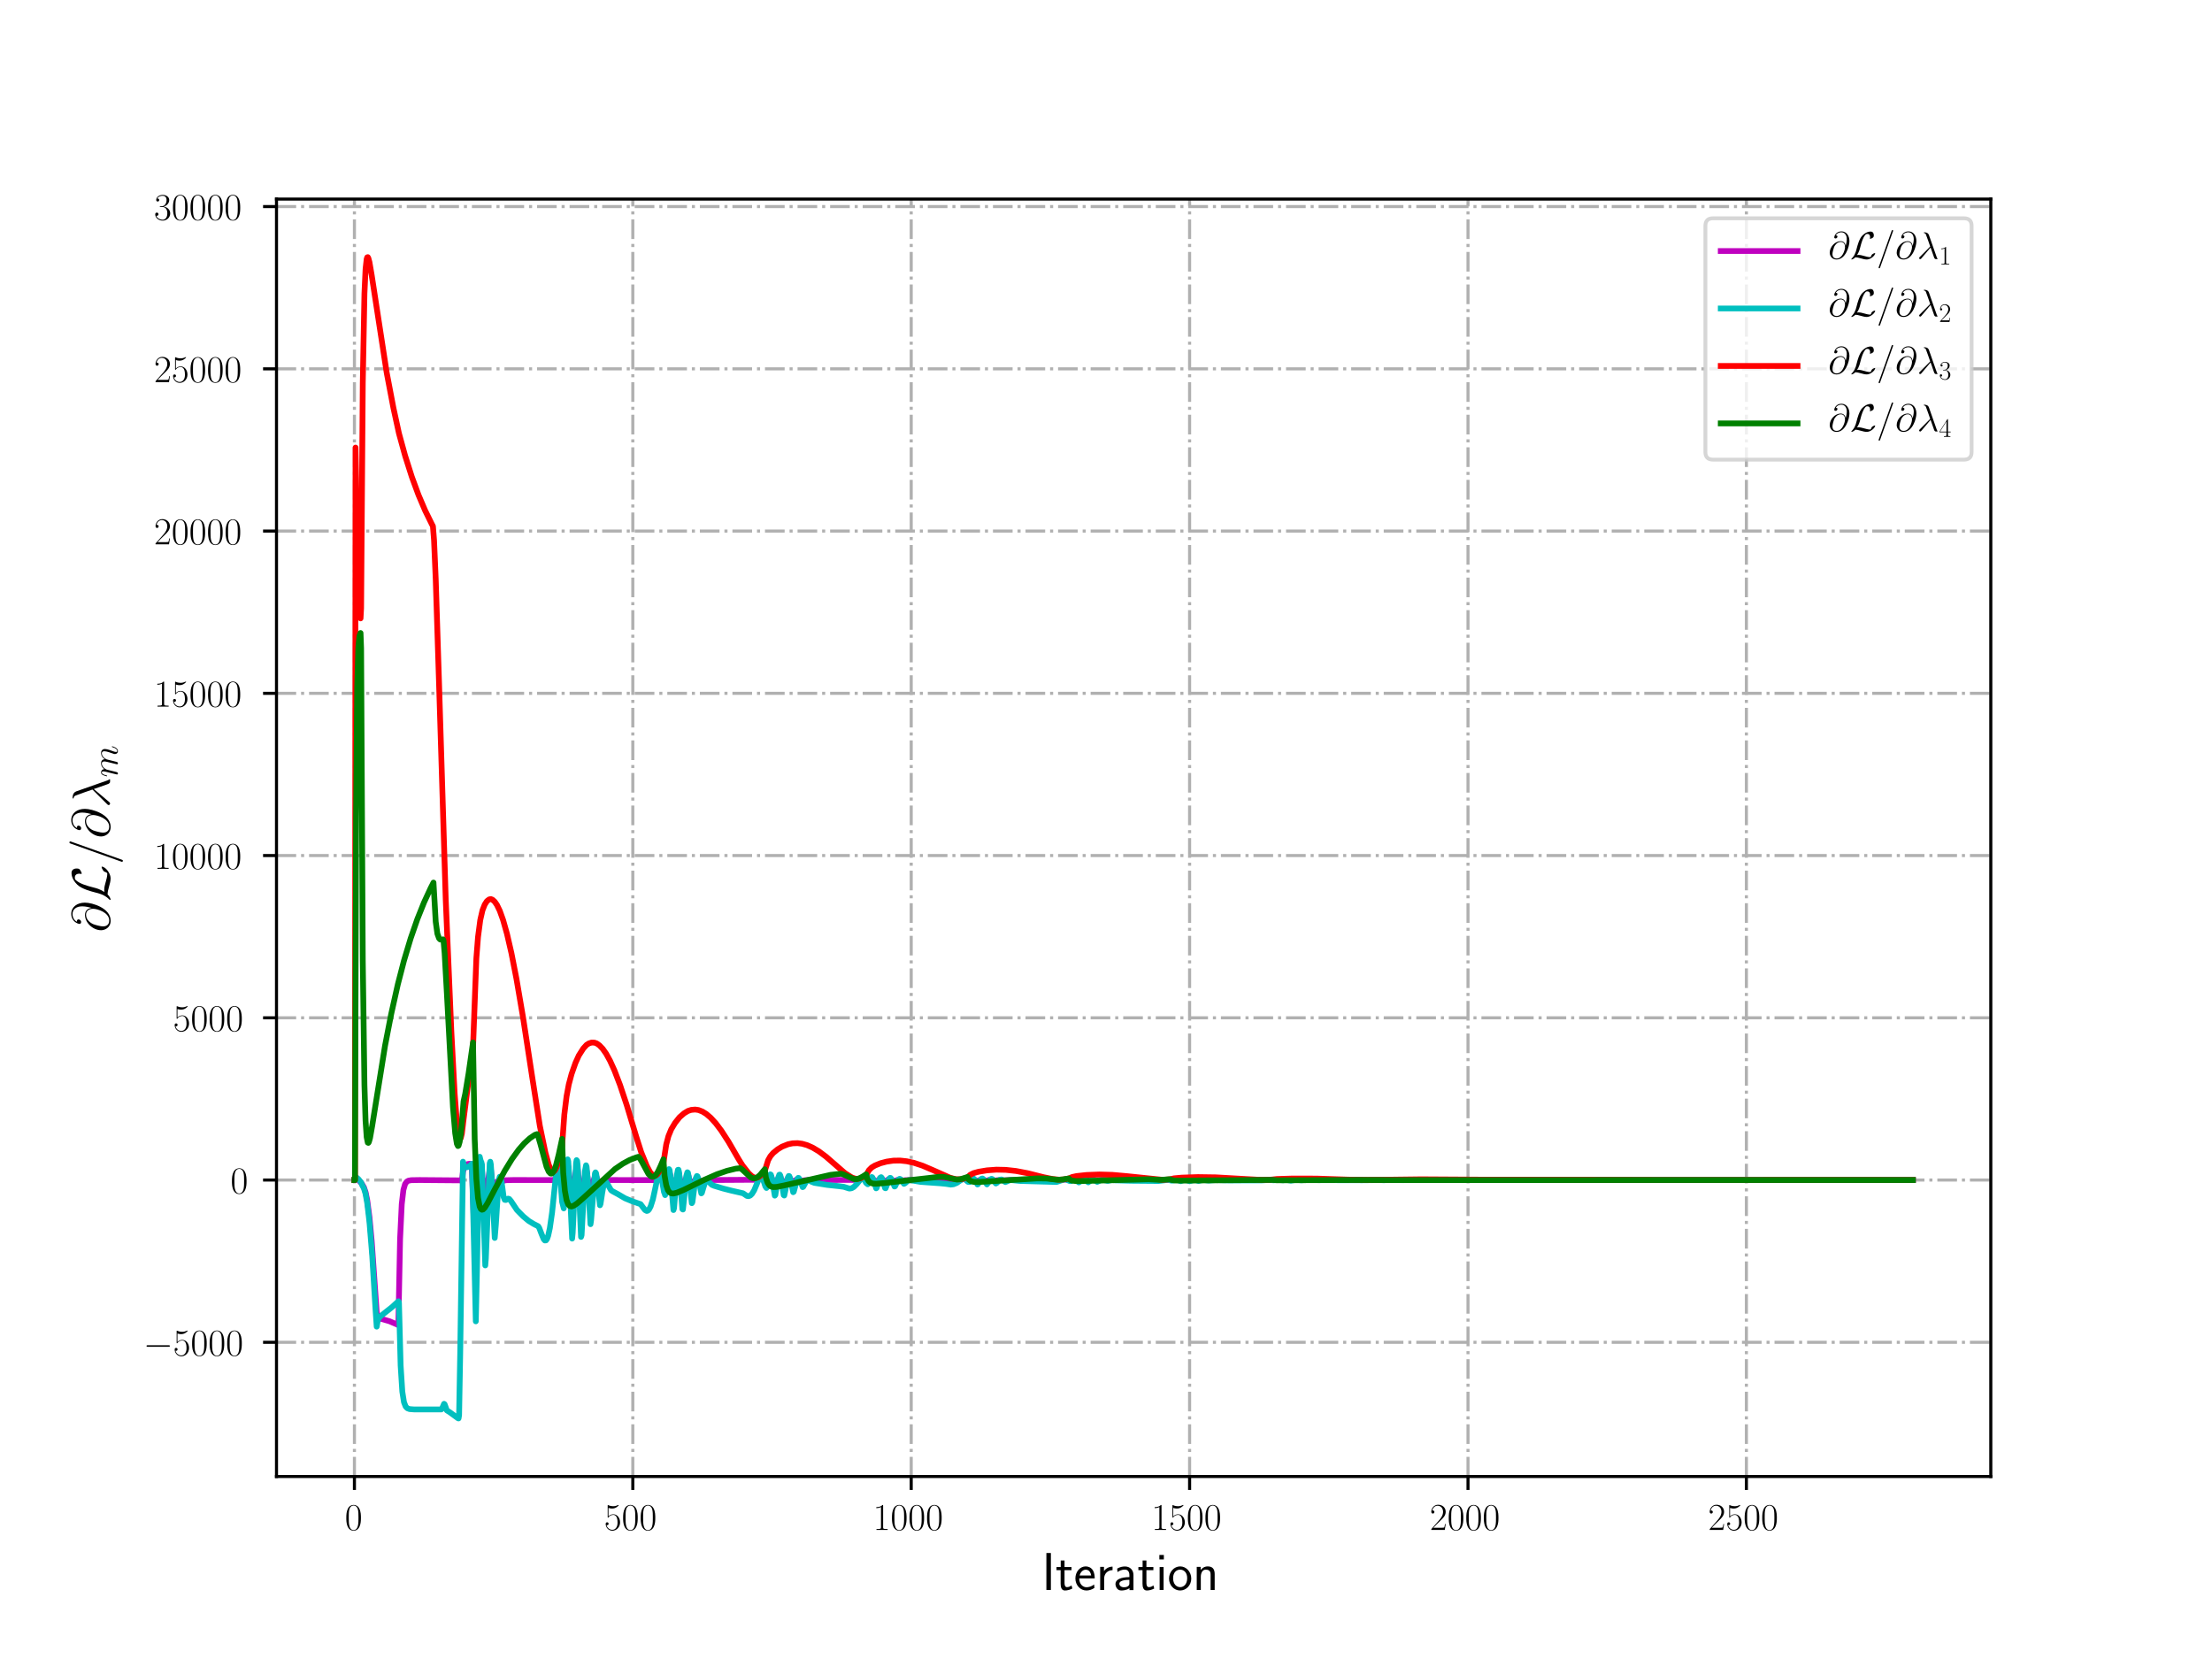 <?xml version="1.0" encoding="utf-8" standalone="no"?>
<!DOCTYPE svg PUBLIC "-//W3C//DTD SVG 1.1//EN"
  "http://www.w3.org/Graphics/SVG/1.1/DTD/svg11.dtd">
<!-- Created with matplotlib (http://matplotlib.org/) -->
<svg height="432pt" version="1.1" viewBox="0 0 576 432" width="576pt" xmlns="http://www.w3.org/2000/svg" xmlns:xlink="http://www.w3.org/1999/xlink">
 <defs>
  <style type="text/css">
*{stroke-linecap:butt;stroke-linejoin:round;}
  </style>
 </defs>
 <g id="figure_1">
  <g id="patch_1">
   <path d="M 0 432 
L 576 432 
L 576 0 
L 0 0 
z
" style="fill:#ffffff;"/>
  </g>
  <g id="axes_1">
   <g id="patch_2">
    <path d="M 72 384.48 
L 518.4 384.48 
L 518.4 51.84 
L 72 51.84 
z
" style="fill:#ffffff;"/>
   </g>
   <g id="matplotlib.axis_1">
    <g id="xtick_1">
     <g id="line2d_1">
      <path clip-path="url(#p8491395916)" d="M 92.291 384.48 
L 92.291 51.84 
" style="fill:none;stroke:#b0b0b0;stroke-dasharray:5.12,1.28,0.8,1.28;stroke-dashoffset:0;stroke-width:0.8;"/>
     </g>
     <g id="line2d_2">
      <defs>
       <path d="M 0 0 
L 0 3.5 
" id="m2b90fd7127" style="stroke:#000000;stroke-width:0.8;"/>
      </defs>
      <g>
       <use style="stroke:#000000;stroke-width:0.8;" x="92.291" xlink:href="#m2b90fd7127" y="384.48"/>
      </g>
     </g>
     <g id="text_1">
      <!-- $0$ -->
      <defs>
       <path d="M 42 31.641 
C 42 37.75 41.906 48.125 37.703 56.109 
C 34 63.109 28.094 65.594 22.906 65.594 
C 18.094 65.594 12 63.406 8.203 56.203 
C 4.203 48.719 3.797 39.438 3.797 31.641 
C 3.797 25.953 3.906 17.281 7 9.672 
C 11.297 -0.609 19 -2 22.906 -2 
C 27.5 -2 34.5 -0.109 38.594 9.375 
C 41.594 16.281 42 24.359 42 31.641 
z
M 22.906 -0.406 
C 16.5 -0.406 12.703 5.078 11.297 12.688 
C 10.203 18.562 10.203 27.156 10.203 32.75 
C 10.203 40.438 10.203 46.828 11.5 52.922 
C 13.406 61.391 19 64 22.906 64 
C 27 64 32.297 61.297 34.203 53.125 
C 35.5 47.438 35.594 40.734 35.594 32.75 
C 35.594 26.25 35.594 18.266 34.406 12.375 
C 32.297 1.484 26.406 -0.406 22.906 -0.406 
z
" id="CMR17-48"/>
      </defs>
      <g transform="translate(89.8 398.398)scale(0.1 -0.1)">
       <use transform="scale(0.996)" xlink:href="#CMR17-48"/>
      </g>
     </g>
    </g>
    <g id="xtick_2">
     <g id="line2d_3">
      <path clip-path="url(#p8491395916)" d="M 164.784 384.48 
L 164.784 51.84 
" style="fill:none;stroke:#b0b0b0;stroke-dasharray:5.12,1.28,0.8,1.28;stroke-dashoffset:0;stroke-width:0.8;"/>
     </g>
     <g id="line2d_4">
      <g>
       <use style="stroke:#000000;stroke-width:0.8;" x="164.784" xlink:href="#m2b90fd7127" y="384.48"/>
      </g>
     </g>
     <g id="text_2">
      <!-- $500$ -->
      <defs>
       <path d="M 11.406 57.688 
C 12.406 57.281 16.5 56 20.703 56 
C 30 56 35.094 61.109 38 64.062 
C 38 64.953 38 65.5 37.406 65.5 
C 37.297 65.5 37.094 65.5 36.297 65.047 
C 32.797 63.406 28.703 62.078 23.703 62.078 
C 20.703 62.078 16.203 62.484 11.297 64.672 
C 10.203 65.172 10 65.172 9.906 65.172 
C 9.406 65.172 9.297 65.062 9.297 63.078 
L 9.297 34.422 
C 9.297 32.641 9.297 32.141 10.297 32.141 
C 10.797 32.141 11 32.344 11.5 33.031 
C 14.703 37.516 19.094 39.406 24.094 39.406 
C 27.594 39.406 35.094 37.219 35.094 20.141 
C 35.094 16.953 35.094 11.172 32.094 6.578 
C 29.594 2.484 25.703 0.391 21.406 0.391 
C 14.797 0.391 8.094 5 6.297 12.719 
C 6.703 12.609 7.5 12.422 7.906 12.422 
C 9.203 12.422 11.703 13.125 11.703 16.219 
C 11.703 18.906 9.797 20 7.906 20 
C 5.594 20 4.094 18.594 4.094 15.797 
C 4.094 7.094 11 -2 21.594 -2 
C 31.906 -2 41.703 6.875 41.703 19.75 
C 41.703 31.719 33.906 41 24.203 41 
C 19.094 41 14.797 39.109 11.406 35.531 
z
" id="CMR17-53"/>
      </defs>
      <g transform="translate(157.312 398.398)scale(0.1 -0.1)">
       <use transform="scale(0.996)" xlink:href="#CMR17-53"/>
       <use transform="translate(45.69 0)scale(0.996)" xlink:href="#CMR17-48"/>
       <use transform="translate(91.381 0)scale(0.996)" xlink:href="#CMR17-48"/>
      </g>
     </g>
    </g>
    <g id="xtick_3">
     <g id="line2d_5">
      <path clip-path="url(#p8491395916)" d="M 237.278 384.48 
L 237.278 51.84 
" style="fill:none;stroke:#b0b0b0;stroke-dasharray:5.12,1.28,0.8,1.28;stroke-dashoffset:0;stroke-width:0.8;"/>
     </g>
     <g id="line2d_6">
      <g>
       <use style="stroke:#000000;stroke-width:0.8;" x="237.278" xlink:href="#m2b90fd7127" y="384.48"/>
      </g>
     </g>
     <g id="text_3">
      <!-- $1000$ -->
      <defs>
       <path d="M 26.594 63.406 
C 26.594 65.5 26.5 65.5 25.094 65.5 
C 21.203 61.188 15.297 59.797 9.703 59.797 
C 9.406 59.797 8.906 59.797 8.797 59.5 
C 8.703 59.297 8.703 59.094 8.703 57 
C 11.797 57 17 57.594 21 59.984 
L 21 7.203 
C 21 3.688 20.797 2.5 12.203 2.5 
L 9.203 2.5 
L 9.203 0 
C 14 0 19 0 23.797 0 
C 28.594 0 33.594 0 38.406 0 
L 38.406 2.5 
L 35.406 2.5 
C 26.797 2.5 26.594 3.594 26.594 7.156 
z
" id="CMR17-49"/>
      </defs>
      <g transform="translate(227.315 398.398)scale(0.1 -0.1)">
       <use transform="scale(0.996)" xlink:href="#CMR17-49"/>
       <use transform="translate(45.69 0)scale(0.996)" xlink:href="#CMR17-48"/>
       <use transform="translate(91.381 0)scale(0.996)" xlink:href="#CMR17-48"/>
       <use transform="translate(137.071 0)scale(0.996)" xlink:href="#CMR17-48"/>
      </g>
     </g>
    </g>
    <g id="xtick_4">
     <g id="line2d_7">
      <path clip-path="url(#p8491395916)" d="M 309.771 384.48 
L 309.771 51.84 
" style="fill:none;stroke:#b0b0b0;stroke-dasharray:5.12,1.28,0.8,1.28;stroke-dashoffset:0;stroke-width:0.8;"/>
     </g>
     <g id="line2d_8">
      <g>
       <use style="stroke:#000000;stroke-width:0.8;" x="309.771" xlink:href="#m2b90fd7127" y="384.48"/>
      </g>
     </g>
     <g id="text_4">
      <!-- $1500$ -->
      <g transform="translate(299.809 398.398)scale(0.1 -0.1)">
       <use transform="scale(0.996)" xlink:href="#CMR17-49"/>
       <use transform="translate(45.69 0)scale(0.996)" xlink:href="#CMR17-53"/>
       <use transform="translate(91.381 0)scale(0.996)" xlink:href="#CMR17-48"/>
       <use transform="translate(137.071 0)scale(0.996)" xlink:href="#CMR17-48"/>
      </g>
     </g>
    </g>
    <g id="xtick_5">
     <g id="line2d_9">
      <path clip-path="url(#p8491395916)" d="M 382.265 384.48 
L 382.265 51.84 
" style="fill:none;stroke:#b0b0b0;stroke-dasharray:5.12,1.28,0.8,1.28;stroke-dashoffset:0;stroke-width:0.8;"/>
     </g>
     <g id="line2d_10">
      <g>
       <use style="stroke:#000000;stroke-width:0.8;" x="382.265" xlink:href="#m2b90fd7127" y="384.48"/>
      </g>
     </g>
     <g id="text_5">
      <!-- $2000$ -->
      <defs>
       <path d="M 41.703 15.453 
L 39.906 15.453 
C 38.906 8.375 38.094 7.172 37.703 6.562 
C 37.203 5.766 30 5.766 28.594 5.766 
L 9.406 5.766 
C 13 9.672 20 16.75 28.5 24.953 
C 34.594 30.734 41.703 37.531 41.703 47.422 
C 41.703 59.219 32.297 66 21.797 66 
C 10.797 66 4.094 56.312 4.094 47.344 
C 4.094 43.438 7 42.938 8.203 42.938 
C 9.203 42.938 12.203 43.547 12.203 47.031 
C 12.203 50.109 9.594 51 8.203 51 
C 7.594 51 7 50.906 6.594 50.703 
C 8.5 59.219 14.297 63.406 20.406 63.406 
C 29.094 63.406 34.797 56.516 34.797 47.422 
C 34.797 38.734 29.703 31.25 24 24.75 
L 4.094 2.281 
L 4.094 0 
L 39.297 0 
z
" id="CMR17-50"/>
      </defs>
      <g transform="translate(372.302 398.398)scale(0.1 -0.1)">
       <use transform="scale(0.996)" xlink:href="#CMR17-50"/>
       <use transform="translate(45.69 0)scale(0.996)" xlink:href="#CMR17-48"/>
       <use transform="translate(91.381 0)scale(0.996)" xlink:href="#CMR17-48"/>
       <use transform="translate(137.071 0)scale(0.996)" xlink:href="#CMR17-48"/>
      </g>
     </g>
    </g>
    <g id="xtick_6">
     <g id="line2d_11">
      <path clip-path="url(#p8491395916)" d="M 454.758 384.48 
L 454.758 51.84 
" style="fill:none;stroke:#b0b0b0;stroke-dasharray:5.12,1.28,0.8,1.28;stroke-dashoffset:0;stroke-width:0.8;"/>
     </g>
     <g id="line2d_12">
      <g>
       <use style="stroke:#000000;stroke-width:0.8;" x="454.758" xlink:href="#m2b90fd7127" y="384.48"/>
      </g>
     </g>
     <g id="text_6">
      <!-- $2500$ -->
      <g transform="translate(444.795 398.398)scale(0.1 -0.1)">
       <use transform="scale(0.996)" xlink:href="#CMR17-50"/>
       <use transform="translate(45.69 0)scale(0.996)" xlink:href="#CMR17-53"/>
       <use transform="translate(91.381 0)scale(0.996)" xlink:href="#CMR17-48"/>
       <use transform="translate(137.071 0)scale(0.996)" xlink:href="#CMR17-48"/>
      </g>
     </g>
    </g>
    <g id="text_7">
     <!-- Iteration -->
     <defs>
      <path d="M 17.094 69 
L 8.703 69 
L 8.703 0 
L 17.094 0 
z
" id="CMSS17-73"/>
      <path d="M 16.703 37 
L 29.703 37 
L 29.703 42.766 
L 16.703 42.766 
L 16.703 55 
L 9.594 55 
L 9.594 42.766 
L 1.703 42.766 
L 1.703 37 
L 9.406 37 
L 9.406 11.703 
C 9.406 6 10.703 -1 17.297 -1 
C 22.297 -1 26.906 0.391 31.297 2.688 
L 29.703 8.562 
C 27.297 6.469 24.406 5.266 21.297 5.266 
C 16.906 5.266 16.703 10.875 16.703 13.375 
z
" id="CMSS17-116"/>
      <path d="M 39.094 21.516 
C 39.094 24.844 38.906 31.297 35.703 36.641 
C 32.203 42.391 26.5 44 22.203 44 
C 11.797 44 3 34.188 3 21.484 
C 3 9.094 12.094 -1 23.594 -1 
C 28.094 -1 33.594 0.297 38.594 3.875 
C 38.594 4.281 38.406 6.469 38.297 6.562 
C 38.297 6.766 38 9.844 38 10.25 
C 33.203 6.359 27.703 5.078 23.703 5.078 
C 17.297 5.078 10.406 10.422 10.094 21.516 
z
M 10.906 27 
C 12.203 32.562 16.594 37.828 22.203 37.828 
C 23.703 37.828 30.703 37.828 32.5 27 
z
" id="CMSS17-101"/>
      <path d="M 14.906 21.297 
C 14.906 30.703 21.797 37 30.594 37 
L 30.594 43.578 
C 24.203 43.578 18.203 40.391 14.594 35.203 
L 14.594 43.094 
L 7.5 43.094 
L 7.5 0 
L 14.906 0 
z
" id="CMSS17-114"/>
      <path d="M 37.594 27.984 
C 37.594 37.375 30.906 43.875 21.906 43.875 
C 17.5 43.875 12.703 43.078 7.203 39.891 
L 7.797 33.359 
C 10.297 35.125 14.594 38 21.797 38 
C 26.906 38 30 34.062 30 27.844 
L 30 24 
C 14 24 4 19.344 4 11.344 
C 4 7.203 6.5 -1 14.797 -1 
C 16.297 -1 24.406 -1 30.203 3.391 
L 30.203 -0.297 
L 37.594 -0.297 
z
M 30 12.75 
C 30 10.953 30 8.562 27 6.781 
C 24.406 5.078 21.094 5.078 19.703 5.078 
C 14.703 5.078 11.297 7.984 11.297 11.625 
C 11.297 18.922 26.906 18.922 30 18.922 
z
" id="CMSS17-97"/>
      <path d="M 15.297 65.359 
L 6.906 65.359 
L 6.906 57 
L 15.297 57 
z
M 14.797 42.797 
L 7.406 42.797 
L 7.406 0 
L 14.797 0 
z
" id="CMSS17-105"/>
      <path d="M 44.203 21.188 
C 44.203 34 34.703 44 23.5 44 
C 12 44 2.703 33.703 2.703 21.188 
C 2.703 8.5 12.297 -1 23.406 -1 
C 34.797 -1 44.203 8.797 44.203 21.188 
z
M 23.5 5.266 
C 16.406 5.266 10.297 11.078 10.297 22 
C 10.297 33.609 17.406 37.922 23.406 37.922 
C 29.906 37.922 36.594 33.219 36.594 22 
C 36.594 10.672 30.094 5.266 23.5 5.266 
z
" id="CMSS17-111"/>
      <path d="M 40.906 29.328 
C 40.906 35.672 39.406 44 28.094 44 
C 21.703 44 17.5 40.719 14.703 37.328 
L 14.703 43.094 
L 7.406 43.094 
L 7.406 0 
L 15 0 
L 15 24.359 
C 15 30.688 17.406 37.938 24.203 37.938 
C 33 37.938 33.297 32 33.297 28.578 
L 33.297 0 
L 40.906 0 
z
" id="CMSS17-110"/>
     </defs>
     <g transform="translate(271.264 414.022)scale(0.14 -0.14)">
      <use transform="scale(0.996)" xlink:href="#CMSS17-73"/>
      <use transform="translate(25.784 0)scale(0.996)" xlink:href="#CMSS17-116"/>
      <use transform="translate(59.615 0)scale(0.996)" xlink:href="#CMSS17-101"/>
      <use transform="translate(101.254 0)scale(0.996)" xlink:href="#CMSS17-114"/>
      <use transform="translate(133.164 0)scale(0.996)" xlink:href="#CMSS17-97"/>
      <use transform="translate(178.086 0)scale(0.996)" xlink:href="#CMSS17-116"/>
      <use transform="translate(211.918 0)scale(0.996)" xlink:href="#CMSS17-105"/>
      <use transform="translate(234.098 0)scale(0.996)" xlink:href="#CMSS17-111"/>
      <use transform="translate(280.942 0)scale(0.996)" xlink:href="#CMSS17-110"/>
     </g>
    </g>
   </g>
   <g id="matplotlib.axis_2">
    <g id="ytick_1">
     <g id="line2d_13">
      <path clip-path="url(#p8491395916)" d="M 72 349.526 
L 518.4 349.526 
" style="fill:none;stroke:#b0b0b0;stroke-dasharray:5.12,1.28,0.8,1.28;stroke-dashoffset:0;stroke-width:0.8;"/>
     </g>
     <g id="line2d_14">
      <defs>
       <path d="M 0 0 
L -3.5 0 
" id="m4601d4596f" style="stroke:#000000;stroke-width:0.8;"/>
      </defs>
      <g>
       <use style="stroke:#000000;stroke-width:0.8;" x="72" xlink:href="#m4601d4596f" y="349.526"/>
      </g>
     </g>
     <g id="text_8">
      <!-- $-5000$ -->
      <defs>
       <path d="M 65.906 23 
C 67.594 23 69.406 23 69.406 25 
C 69.406 27 67.594 27 65.906 27 
L 11.797 27 
C 10.094 27 8.297 27 8.297 25 
C 8.297 23 10.094 23 11.797 23 
z
" id="CMSY10-0"/>
      </defs>
      <g transform="translate(37.326 352.985)scale(0.1 -0.1)">
       <use transform="scale(0.996)" xlink:href="#CMSY10-0"/>
       <use transform="translate(77.487 0)scale(0.996)" xlink:href="#CMR17-53"/>
       <use transform="translate(123.178 0)scale(0.996)" xlink:href="#CMR17-48"/>
       <use transform="translate(168.868 0)scale(0.996)" xlink:href="#CMR17-48"/>
       <use transform="translate(214.559 0)scale(0.996)" xlink:href="#CMR17-48"/>
      </g>
     </g>
    </g>
    <g id="ytick_2">
     <g id="line2d_15">
      <path clip-path="url(#p8491395916)" d="M 72 307.278 
L 518.4 307.278 
" style="fill:none;stroke:#b0b0b0;stroke-dasharray:5.12,1.28,0.8,1.28;stroke-dashoffset:0;stroke-width:0.8;"/>
     </g>
     <g id="line2d_16">
      <g>
       <use style="stroke:#000000;stroke-width:0.8;" x="72" xlink:href="#m4601d4596f" y="307.278"/>
      </g>
     </g>
     <g id="text_9">
      <!-- $0$ -->
      <g transform="translate(60.019 310.738)scale(0.1 -0.1)">
       <use transform="scale(0.996)" xlink:href="#CMR17-48"/>
      </g>
     </g>
    </g>
    <g id="ytick_3">
     <g id="line2d_17">
      <path clip-path="url(#p8491395916)" d="M 72 265.031 
L 518.4 265.031 
" style="fill:none;stroke:#b0b0b0;stroke-dasharray:5.12,1.28,0.8,1.28;stroke-dashoffset:0;stroke-width:0.8;"/>
     </g>
     <g id="line2d_18">
      <g>
       <use style="stroke:#000000;stroke-width:0.8;" x="72" xlink:href="#m4601d4596f" y="265.031"/>
      </g>
     </g>
     <g id="text_10">
      <!-- $5000$ -->
      <g transform="translate(45.075 268.49)scale(0.1 -0.1)">
       <use transform="scale(0.996)" xlink:href="#CMR17-53"/>
       <use transform="translate(45.69 0)scale(0.996)" xlink:href="#CMR17-48"/>
       <use transform="translate(91.381 0)scale(0.996)" xlink:href="#CMR17-48"/>
       <use transform="translate(137.071 0)scale(0.996)" xlink:href="#CMR17-48"/>
      </g>
     </g>
    </g>
    <g id="ytick_4">
     <g id="line2d_19">
      <path clip-path="url(#p8491395916)" d="M 72 222.783 
L 518.4 222.783 
" style="fill:none;stroke:#b0b0b0;stroke-dasharray:5.12,1.28,0.8,1.28;stroke-dashoffset:0;stroke-width:0.8;"/>
     </g>
     <g id="line2d_20">
      <g>
       <use style="stroke:#000000;stroke-width:0.8;" x="72" xlink:href="#m4601d4596f" y="222.783"/>
      </g>
     </g>
     <g id="text_11">
      <!-- $10000$ -->
      <g transform="translate(40.093 226.243)scale(0.1 -0.1)">
       <use transform="scale(0.996)" xlink:href="#CMR17-49"/>
       <use transform="translate(45.69 0)scale(0.996)" xlink:href="#CMR17-48"/>
       <use transform="translate(91.381 0)scale(0.996)" xlink:href="#CMR17-48"/>
       <use transform="translate(137.071 0)scale(0.996)" xlink:href="#CMR17-48"/>
       <use transform="translate(182.762 0)scale(0.996)" xlink:href="#CMR17-48"/>
      </g>
     </g>
    </g>
    <g id="ytick_5">
     <g id="line2d_21">
      <path clip-path="url(#p8491395916)" d="M 72 180.536 
L 518.4 180.536 
" style="fill:none;stroke:#b0b0b0;stroke-dasharray:5.12,1.28,0.8,1.28;stroke-dashoffset:0;stroke-width:0.8;"/>
     </g>
     <g id="line2d_22">
      <g>
       <use style="stroke:#000000;stroke-width:0.8;" x="72" xlink:href="#m4601d4596f" y="180.536"/>
      </g>
     </g>
     <g id="text_12">
      <!-- $15000$ -->
      <g transform="translate(40.093 183.995)scale(0.1 -0.1)">
       <use transform="scale(0.996)" xlink:href="#CMR17-49"/>
       <use transform="translate(45.69 0)scale(0.996)" xlink:href="#CMR17-53"/>
       <use transform="translate(91.381 0)scale(0.996)" xlink:href="#CMR17-48"/>
       <use transform="translate(137.071 0)scale(0.996)" xlink:href="#CMR17-48"/>
       <use transform="translate(182.762 0)scale(0.996)" xlink:href="#CMR17-48"/>
      </g>
     </g>
    </g>
    <g id="ytick_6">
     <g id="line2d_23">
      <path clip-path="url(#p8491395916)" d="M 72 138.288 
L 518.4 138.288 
" style="fill:none;stroke:#b0b0b0;stroke-dasharray:5.12,1.28,0.8,1.28;stroke-dashoffset:0;stroke-width:0.8;"/>
     </g>
     <g id="line2d_24">
      <g>
       <use style="stroke:#000000;stroke-width:0.8;" x="72" xlink:href="#m4601d4596f" y="138.288"/>
      </g>
     </g>
     <g id="text_13">
      <!-- $20000$ -->
      <g transform="translate(40.093 141.748)scale(0.1 -0.1)">
       <use transform="scale(0.996)" xlink:href="#CMR17-50"/>
       <use transform="translate(45.69 0)scale(0.996)" xlink:href="#CMR17-48"/>
       <use transform="translate(91.381 0)scale(0.996)" xlink:href="#CMR17-48"/>
       <use transform="translate(137.071 0)scale(0.996)" xlink:href="#CMR17-48"/>
       <use transform="translate(182.762 0)scale(0.996)" xlink:href="#CMR17-48"/>
      </g>
     </g>
    </g>
    <g id="ytick_7">
     <g id="line2d_25">
      <path clip-path="url(#p8491395916)" d="M 72 96.041 
L 518.4 96.041 
" style="fill:none;stroke:#b0b0b0;stroke-dasharray:5.12,1.28,0.8,1.28;stroke-dashoffset:0;stroke-width:0.8;"/>
     </g>
     <g id="line2d_26">
      <g>
       <use style="stroke:#000000;stroke-width:0.8;" x="72" xlink:href="#m4601d4596f" y="96.041"/>
      </g>
     </g>
     <g id="text_14">
      <!-- $25000$ -->
      <g transform="translate(40.093 99.5)scale(0.1 -0.1)">
       <use transform="scale(0.996)" xlink:href="#CMR17-50"/>
       <use transform="translate(45.69 0)scale(0.996)" xlink:href="#CMR17-53"/>
       <use transform="translate(91.381 0)scale(0.996)" xlink:href="#CMR17-48"/>
       <use transform="translate(137.071 0)scale(0.996)" xlink:href="#CMR17-48"/>
       <use transform="translate(182.762 0)scale(0.996)" xlink:href="#CMR17-48"/>
      </g>
     </g>
    </g>
    <g id="ytick_8">
     <g id="line2d_27">
      <path clip-path="url(#p8491395916)" d="M 72 53.793 
L 518.4 53.793 
" style="fill:none;stroke:#b0b0b0;stroke-dasharray:5.12,1.28,0.8,1.28;stroke-dashoffset:0;stroke-width:0.8;"/>
     </g>
     <g id="line2d_28">
      <g>
       <use style="stroke:#000000;stroke-width:0.8;" x="72" xlink:href="#m4601d4596f" y="53.793"/>
      </g>
     </g>
     <g id="text_15">
      <!-- $30000$ -->
      <defs>
       <path d="M 22.094 33.703 
C 31 33.703 34.906 25.969 34.906 17.031 
C 34.906 5 28.5 0.391 22.703 0.391 
C 17.406 0.391 8.797 3.031 6.094 10.828 
C 6.594 10.625 7.094 10.625 7.594 10.625 
C 10 10.625 11.797 12.219 11.797 14.812 
C 11.797 17.703 9.594 19 7.594 19 
C 5.906 19 3.297 18.203 3.297 14.469 
C 3.297 5.234 12.297 -2 22.906 -2 
C 34 -2 42.5 6.719 42.5 16.953 
C 42.5 26.672 34.5 33.703 25 34.797 
C 32.594 36.375 39.906 43.062 39.906 52.016 
C 39.906 59.688 32 65.297 23 65.297 
C 13.906 65.297 5.906 59.828 5.906 52.016 
C 5.906 48.594 8.5 48 9.797 48 
C 11.906 48 13.703 49.297 13.703 51.891 
C 13.703 54.469 11.906 55.766 9.797 55.766 
C 9.406 55.766 8.906 55.766 8.5 55.578 
C 11.406 61.859 19.297 63 22.797 63 
C 26.297 63 32.906 61.328 32.906 51.875 
C 32.906 49.109 32.5 44.188 29.094 39.844 
C 26.094 36 22.703 36 19.406 35.688 
C 18.906 35.688 16.594 35.453 16.203 35.453 
C 15.5 35.359 15.094 35.266 15.094 34.5 
C 15.094 33.797 15.203 33.703 17.203 33.703 
z
" id="CMR17-51"/>
      </defs>
      <g transform="translate(40.093 57.253)scale(0.1 -0.1)">
       <use transform="scale(0.996)" xlink:href="#CMR17-51"/>
       <use transform="translate(45.69 0)scale(0.996)" xlink:href="#CMR17-48"/>
       <use transform="translate(91.381 0)scale(0.996)" xlink:href="#CMR17-48"/>
       <use transform="translate(137.071 0)scale(0.996)" xlink:href="#CMR17-48"/>
       <use transform="translate(182.762 0)scale(0.996)" xlink:href="#CMR17-48"/>
      </g>
     </g>
    </g>
    <g id="text_16">
     <!-- $\partial \mathcal{L}/ \partial \lambda_{m}$ -->
     <defs>
      <path d="M 45.406 33.516 
C 44.797 39.125 41.297 45.859 32.297 45.859 
C 18.203 45.859 3.797 31.516 3.797 15.562 
C 3.797 9.438 8 -2.094 21.594 -2.094 
C 45.203 -2.094 55.297 32.297 55.297 46 
C 55.297 60.406 47.203 71.5 34.406 71.5 
C 19.906 71.5 15.594 58.797 15.594 56.094 
C 15.594 55.203 16.203 53 19 53 
C 22.5 53 24 56.203 24 57.906 
C 24 61 20.906 61 19.594 61 
C 23.703 68.406 31.297 69.094 34 69.094 
C 42.797 69.094 48.406 62.109 48.406 50.969 
C 48.406 44.578 46.5 37.188 45.5 33.516 
z
M 21.906 0.594 
C 12.5 0.594 10.906 8.031 10.906 12.25 
C 10.906 16.656 13.703 27 15.203 30.703 
C 16.5 33.719 22.203 43.859 32.594 43.859 
C 41.703 43.859 43.797 35.922 43.797 30.516 
C 43.797 23.078 37.297 0.594 21.906 0.594 
z
" id="CMMI12-64"/>
      <path d="M 18 9.531 
C 23.406 17.984 25.094 24.406 26.406 29.734 
C 29.906 43.594 33.703 55.656 39.906 62.578 
C 41.094 63.906 41.906 64.797 45.094 64.797 
C 52 64.797 52.203 57.875 52.203 56.453 
C 52.203 54.656 51.703 53.234 51.703 52.734 
C 51.703 52.031 52.297 52.031 52.406 52.031 
C 54 52.031 56.703 53.141 59.203 54.953 
C 61 56.359 61.906 57.359 61.906 61.469 
C 61.906 66.891 59.094 71 53.5 71 
C 50.297 71 41.5 70.203 31.703 60.25 
C 23.703 52.016 19 33.938 17.094 26.406 
C 15.297 19.5 14.5 16.375 11.5 10.344 
C 10.797 9.156 8.203 4.734 6.797 3.422 
C 4.094 0.922 3.094 -0.891 3.094 -1.391 
C 3.094 -1.594 3.297 -2 4 -2 
C 4.406 -2 6.5 -1.594 9.094 0.078 
C 10.797 1.062 11 1.25 13.297 3.609 
C 18.297 3.609 21.797 2.703 28.094 0.906 
C 33.203 -0.5 38.297 -2 43.406 -2 
C 51.5 -2 59.703 4.125 62.906 8.531 
C 64.906 11.234 65.5 13.75 65.5 14.047 
C 65.5 14.75 64.906 14.75 64.797 14.75 
C 63.203 14.75 60.797 13.656 59.094 12.438 
C 56.406 10.734 56.203 10.141 55.594 8.422 
C 55.094 6.812 54.5 6.016 54.094 5.406 
C 53.297 4.203 53.203 4.203 51.703 4.203 
C 46.906 4.203 41.906 5.719 35.297 7.516 
C 32.5 8.312 27 9.938 22 9.938 
C 20.703 9.938 19.297 9.828 18 9.531 
z
" id="CMSY10-76"/>
      <path d="M 42.906 71.281 
C 42.906 71.391 43.5 72.906 43.5 73.094 
C 43.5 74.297 42.5 75 41.703 75 
C 41.203 75 40.297 75 39.5 72.797 
L 6 -21.297 
C 6 -21.406 5.406 -22.891 5.406 -23.094 
C 5.406 -24.297 6.406 -25 7.203 -25 
C 7.797 -25 8.703 -24.891 9.406 -22.797 
z
" id="CMMI12-61"/>
      <path d="M 30.906 61.953 
C 28.406 69 20.5 69 19.203 69 
C 18.594 69 17.5 69 17.5 68 
C 17.5 67.219 18.094 67.109 18.594 67.016 
C 20.094 66.812 21.297 66.609 22.906 63.75 
C 23.906 61.859 34.203 32.172 34.203 31.969 
C 34.203 31.875 34.094 31.766 33.297 30.969 
L 7.297 4.859 
C 6.094 3.656 5.297 2.859 5.297 1.594 
C 5.297 0.188 6.5 -1 8.094 -1 
C 8.5 -1 9.594 -0.797 10.203 -0.203 
C 11.797 1.281 26.094 18.656 35.203 29.391 
C 37.797 21.609 41 12.453 44.094 4.078 
C 44.594 2.594 45.094 1.188 46.5 -0.094 
C 47.5 -1 47.703 -1 50.5 -1 
L 52.406 -1 
C 52.797 -1 53.5 -1 53.5 -0.203 
C 53.5 0.203 53.406 0.297 53 0.703 
C 52.094 1.797 51.406 3.578 51 4.781 
z
" id="CMMI12-21"/>
      <path d="M 20.594 29.234 
C 20.797 29.844 23.297 34.828 27 38.016 
C 29.594 40.406 33 42.016 36.906 42.016 
C 40.906 42.016 42.297 39.016 42.297 35.031 
C 42.297 34.422 42.297 32.438 41.094 27.734 
L 38.594 17.469 
C 37.797 14.469 35.906 7.078 35.703 5.984 
C 35.297 4.484 34.703 1.891 34.703 1.5 
C 34.703 0.094 35.797 -1 37.297 -1 
C 40.297 -1 40.797 1.297 41.703 4.891 
L 47.703 28.734 
C 47.906 29.531 53.094 42.016 64.094 42.016 
C 68.094 42.016 69.5 39.016 69.5 35.031 
C 69.5 29.438 65.594 18.562 63.406 12.578 
C 62.5 10.172 62 8.875 62 7.078 
C 62 2.594 65.094 -1 69.906 -1 
C 79.203 -1 82.703 13.672 82.703 14.266 
C 82.703 14.766 82.297 15.172 81.703 15.172 
C 80.797 15.172 80.703 14.875 80.203 13.172 
C 77.906 5.188 74.203 1 70.203 1 
C 69.203 1 67.594 1 67.594 4.203 
C 67.594 6.812 68.797 10 69.203 11.094 
C 71 15.906 75.5 27.703 75.5 33.516 
C 75.5 39.5 72 44 64.406 44 
C 57.703 44 52.297 40.219 48.297 34.328 
C 48 39.719 44.703 44 37.203 44 
C 28.297 44 23.594 37.734 21.797 35.234 
C 21.5 40.906 17.406 44 13 44 
C 10.094 44 7.797 42.609 5.906 38.812 
C 4.094 35.219 2.703 29.141 2.703 28.734 
C 2.703 28.344 3.094 27.844 3.797 27.844 
C 4.594 27.844 4.703 27.938 5.297 30.234 
C 6.797 36.125 8.703 42.016 12.703 42.016 
C 15 42.016 15.797 40.406 15.797 37.422 
C 15.797 35.219 14.797 31.328 14.094 28.234 
L 11.297 17.469 
C 10.906 15.562 9.797 11.078 9.297 9.281 
C 8.594 6.688 7.5 2 7.5 1.5 
C 7.5 0.094 8.594 -1 10.094 -1 
C 11.297 -1 12.703 -0.406 13.5 1.094 
C 13.703 1.594 14.594 5.094 15.094 7.078 
L 17.297 16.062 
z
" id="CMMI12-109"/>
     </defs>
     <g transform="translate(30.614 242.756)rotate(-90)scale(0.14 -0.14)">
      <use transform="translate(0 14.944)scale(0.996)" xlink:href="#CMMI12-64"/>
      <use transform="translate(56.916 14.944)scale(0.996)" xlink:href="#CMSY10-76"/>
      <use transform="translate(125.63 14.944)scale(0.996)" xlink:href="#CMMI12-61"/>
      <use transform="translate(174.405 14.944)scale(0.996)" xlink:href="#CMMI12-64"/>
      <use transform="translate(231.321 14.944)scale(0.996)" xlink:href="#CMMI12-21"/>
      <use transform="translate(288.225 0)scale(0.697)" xlink:href="#CMMI12-109"/>
     </g>
    </g>
   </g>
   <g id="line2d_29">
    <path clip-path="url(#p8491395916)" d="M 92.291 307.278 
L 92.436 307.278 
L 92.581 307.217 
L 93.016 307.13 
L 93.451 307.393 
L 94.176 308.185 
L 94.756 309.151 
L 95.191 310.431 
L 95.626 312.546 
L 96.206 316.924 
L 96.786 323.152 
L 97.51 333.438 
L 98.09 341.702 
L 98.38 342.812 
L 98.67 343.187 
L 99.25 343.418 
L 101.425 344.05 
L 103.31 344.854 
L 103.6 344.997 
L 103.745 344.483 
L 104.18 322.636 
L 104.615 313.546 
L 105.05 309.826 
L 105.485 308.313 
L 105.92 307.698 
L 106.355 307.449 
L 107.08 307.316 
L 109.254 307.279 
L 119.838 307.367 
L 120.273 307.53 
L 120.563 305.093 
L 120.853 304.042 
L 121.288 303.393 
L 121.723 303.132 
L 122.303 303.034 
L 122.738 303.1 
L 122.883 304.581 
L 123.173 311.607 
L 123.463 320.552 
L 123.898 312.653 
L 124.333 309.588 
L 124.478 308.684 
L 124.768 304.885 
L 125.058 303.406 
L 125.203 303.127 
L 125.348 303.171 
L 125.493 304.366 
L 125.783 309.814 
L 125.928 313.337 
L 126.508 309.253 
L 127.233 306.622 
L 127.523 304.567 
L 127.668 304.165 
L 127.813 304.458 
L 128.103 307.28 
L 128.393 310.601 
L 128.828 308.595 
L 129.263 307.842 
L 129.843 307.318 
L 130.132 306.873 
L 130.277 306.875 
L 130.422 307.089 
L 130.712 307.765 
L 131.147 307.459 
L 131.727 307.325 
L 133.612 307.278 
L 144.486 307.289 
L 144.776 306.191 
L 145.356 303.598 
L 145.501 303.654 
L 145.646 304.186 
L 145.936 306.564 
L 146.371 310.834 
L 146.516 311.329 
L 146.951 308.949 
L 147.096 308.529 
L 147.821 303.521 
L 147.966 303.748 
L 148.256 306.568 
L 148.546 311.468 
L 148.691 311.023 
L 149.126 308.788 
L 149.561 307.784 
L 150.141 303.839 
L 150.286 303.789 
L 150.431 304.501 
L 150.721 308.086 
L 150.866 310.524 
L 151.011 310.862 
L 151.446 308.713 
L 151.881 307.911 
L 152.025 307.572 
L 152.605 304.741 
L 152.75 304.868 
L 153.04 306.865 
L 153.33 310.225 
L 153.765 308.452 
L 154.2 307.779 
L 154.49 307.581 
L 155.07 306.016 
L 155.215 306.078 
L 155.505 307.169 
L 155.795 308.634 
L 156.23 307.813 
L 156.665 307.505 
L 157.39 307.351 
L 159.13 307.278 
L 170.874 307.301 
L 171.164 306.804 
L 171.744 305.415 
L 171.889 305.392 
L 172.034 305.608 
L 172.324 306.735 
L 172.904 309.482 
L 173.339 308.185 
L 173.484 307.96 
L 173.774 306.882 
L 174.208 305.362 
L 174.353 305.405 
L 174.498 305.858 
L 174.788 307.876 
L 174.933 309.187 
L 175.078 309.335 
L 175.513 308.107 
L 176.093 307.163 
L 176.528 305.535 
L 176.673 305.423 
L 176.818 305.697 
L 177.108 307.409 
L 177.398 309.282 
L 177.833 308.08 
L 178.268 307.627 
L 178.413 307.526 
L 178.993 305.963 
L 179.138 305.952 
L 179.283 306.248 
L 179.573 307.695 
L 179.718 308.667 
L 179.863 308.544 
L 180.298 307.783 
L 180.733 307.501 
L 180.878 307.455 
L 181.603 306.614 
L 181.748 306.777 
L 182.183 308.052 
L 182.328 307.849 
L 182.763 307.504 
L 183.343 307.357 
L 185.082 307.278 
L 197.406 307.204 
L 198.276 306.289 
L 198.566 306.627 
L 199.291 308.432 
L 199.726 307.763 
L 200.016 307.422 
L 200.596 306.285 
L 200.741 306.291 
L 200.886 306.509 
L 201.176 307.535 
L 201.466 308.382 
L 201.901 307.723 
L 202.481 307.236 
L 202.916 306.378 
L 203.061 306.307 
L 203.206 306.436 
L 203.496 307.305 
L 203.786 308.347 
L 204.221 307.706 
L 204.656 307.464 
L 204.801 307.418 
L 205.526 306.573 
L 205.671 306.719 
L 205.961 307.467 
L 206.106 307.978 
L 206.251 307.963 
L 206.686 307.551 
L 207.99 306.921 
L 208.28 307.176 
L 208.57 307.697 
L 209.005 307.444 
L 209.73 307.321 
L 212.34 307.278 
L 223.794 307.237 
L 224.664 306.754 
L 224.954 306.938 
L 225.679 307.895 
L 226.114 307.532 
L 226.404 307.351 
L 226.984 306.751 
L 227.129 306.756 
L 227.419 307.104 
L 227.854 307.86 
L 228.289 307.512 
L 228.869 307.253 
L 229.303 306.799 
L 229.593 306.833 
L 229.883 307.298 
L 230.173 307.843 
L 230.608 307.504 
L 231.623 306.988 
L 231.913 306.905 
L 232.203 307.149 
L 232.493 307.655 
L 232.783 307.544 
L 233.363 307.36 
L 233.943 307.205 
L 234.378 307.088 
L 234.668 307.226 
L 234.958 307.502 
L 235.683 307.327 
L 237.568 307.279 
L 250.472 307.146 
L 251.052 306.999 
L 251.486 307.204 
L 252.066 307.601 
L 253.226 307.042 
L 253.516 307.001 
L 253.806 307.192 
L 254.241 307.584 
L 254.821 307.371 
L 255.256 307.262 
L 255.836 307.003 
L 256.126 307.143 
L 256.561 307.577 
L 257.141 307.367 
L 257.866 307.186 
L 258.301 307.08 
L 258.591 307.214 
L 259.026 307.468 
L 259.751 307.322 
L 261.201 307.324 
L 261.491 307.366 
L 262.65 307.288 
L 271.93 307.278 
L 277.004 307.171 
L 277.584 307.15 
L 278.744 307.371 
L 280.194 307.239 
L 280.629 307.437 
L 281.354 307.315 
L 281.934 307.171 
L 282.369 307.157 
L 283.094 307.393 
L 284.543 307.173 
L 284.978 307.25 
L 285.413 307.375 
L 286.718 307.254 
L 287.443 307.268 
L 288.023 307.312 
L 290.343 307.279 
L 359.502 307.293 
L 360.517 307.283 
L 364.286 307.292 
L 367.911 307.28 
L 440.984 307.281 
L 452.873 307.278 
L 498.109 307.278 
L 498.109 307.278 
" style="fill:none;stroke:#bf00bf;stroke-linecap:square;stroke-width:1.5;"/>
   </g>
   <g id="line2d_30">
    <path clip-path="url(#p8491395916)" d="M 92.291 307.278 
L 92.436 307.278 
L 92.581 306.783 
L 92.871 306.634 
L 93.306 307.005 
L 94.031 307.903 
L 94.321 308.632 
L 94.756 309.416 
L 95.191 310.866 
L 95.626 313.304 
L 96.206 318.234 
L 96.93 327.043 
L 97.8 341.193 
L 98.09 345.451 
L 98.38 343.814 
L 98.67 343.173 
L 99.25 342.607 
L 102.15 340.315 
L 103.745 338.841 
L 103.89 339.15 
L 104.325 355.599 
L 104.76 362.37 
L 105.195 365.129 
L 105.63 366.251 
L 106.065 366.706 
L 106.645 366.923 
L 107.805 367.008 
L 114.909 367.016 
L 115.054 366.9 
L 115.634 365.551 
L 115.779 365.663 
L 116.359 367.265 
L 117.229 367.822 
L 119.258 369.307 
L 119.403 369.36 
L 119.548 368.537 
L 119.838 352.407 
L 120.563 302.499 
L 120.853 303.548 
L 121.143 303.909 
L 121.433 303.98 
L 121.868 303.857 
L 122.448 303.466 
L 122.883 303.037 
L 123.173 313.857 
L 123.898 344.073 
L 124.188 331.117 
L 124.768 301.678 
L 124.913 301.213 
L 125.203 302.366 
L 125.348 302.588 
L 125.493 303.236 
L 125.928 316.723 
L 126.363 329.511 
L 126.508 327.778 
L 127.523 302.893 
L 127.668 302.509 
L 127.813 303.226 
L 128.103 307.811 
L 128.828 322.355 
L 129.118 318.894 
L 129.843 307.578 
L 130.132 306.417 
L 130.277 306.467 
L 130.567 307.544 
L 130.857 309.556 
L 131.147 311.729 
L 131.437 312.443 
L 131.727 312.472 
L 132.307 312.127 
L 132.597 312.204 
L 133.032 312.705 
L 134.627 315.094 
L 136.222 316.718 
L 137.672 317.924 
L 138.977 318.72 
L 140.137 319.309 
L 140.427 319.776 
L 141.006 321.302 
L 141.586 322.688 
L 141.876 323.013 
L 142.166 322.992 
L 142.456 322.585 
L 142.746 321.772 
L 143.181 319.785 
L 143.761 315.75 
L 144.486 308.749 
L 145.066 303.592 
L 145.356 302.468 
L 145.501 302.748 
L 145.791 305.276 
L 146.371 312.951 
L 146.806 314.662 
L 146.951 313.275 
L 147.531 303.393 
L 147.676 302.108 
L 147.821 301.896 
L 147.966 302.408 
L 148.256 307.003 
L 148.981 322.528 
L 149.126 321.043 
L 149.996 302.917 
L 150.141 302.097 
L 150.286 302.299 
L 150.431 303.629 
L 150.721 309.199 
L 151.301 322.092 
L 151.446 321.629 
L 151.736 316.181 
L 152.315 304.975 
L 152.605 303.438 
L 152.75 303.843 
L 153.04 307.133 
L 153.765 318.779 
L 153.91 317.803 
L 154.925 305.542 
L 155.07 305.282 
L 155.215 305.494 
L 155.505 307.307 
L 156.23 313.85 
L 156.375 313.481 
L 156.81 310.649 
L 157.245 308.233 
L 157.535 307.618 
L 157.68 307.591 
L 157.97 307.924 
L 159.13 309.948 
L 159.71 310.31 
L 160.87 310.929 
L 162.755 312.032 
L 164.639 312.814 
L 166.814 313.562 
L 167.394 314.346 
L 167.974 315.101 
L 168.409 315.329 
L 168.699 315.251 
L 168.989 314.968 
L 169.424 314.148 
L 170.004 312.328 
L 170.729 309.002 
L 171.454 305.504 
L 171.744 304.825 
L 171.889 304.893 
L 172.179 306.04 
L 172.904 310.437 
L 173.049 310.702 
L 173.194 311.203 
L 173.339 310.676 
L 174.063 304.753 
L 174.208 304.437 
L 174.353 304.661 
L 174.643 306.831 
L 175.368 315.095 
L 175.513 314.622 
L 175.948 309.279 
L 176.238 306.071 
L 176.528 304.621 
L 176.673 304.595 
L 176.818 305.15 
L 177.108 307.853 
L 177.688 314.852 
L 177.833 314.957 
L 178.123 312.332 
L 178.703 306.248 
L 178.993 305.261 
L 179.138 305.357 
L 179.428 306.88 
L 180.153 313.302 
L 180.298 313.042 
L 180.733 309.78 
L 181.168 306.853 
L 181.458 306.229 
L 181.603 306.276 
L 181.893 307.125 
L 182.618 310.753 
L 182.763 310.617 
L 183.198 309.145 
L 183.633 307.791 
L 183.923 307.413 
L 184.213 307.424 
L 184.648 307.837 
L 185.372 308.534 
L 185.952 308.778 
L 188.272 309.482 
L 190.447 310.035 
L 193.492 310.731 
L 194.507 311.424 
L 194.942 311.482 
L 195.377 311.307 
L 195.812 310.884 
L 196.391 309.939 
L 197.116 308.205 
L 197.841 306.367 
L 198.131 305.998 
L 198.276 306.024 
L 198.566 306.603 
L 199.291 308.923 
L 199.581 309.346 
L 199.726 309.107 
L 200.451 305.986 
L 200.596 305.8 
L 200.741 305.891 
L 201.031 306.977 
L 201.756 311.341 
L 201.901 311.161 
L 202.336 308.406 
L 202.626 306.695 
L 202.916 305.903 
L 203.061 305.869 
L 203.206 306.137 
L 203.496 307.517 
L 204.076 311.204 
L 204.221 311.309 
L 204.511 309.967 
L 205.091 306.756 
L 205.381 306.217 
L 205.526 306.253 
L 205.816 307.03 
L 206.541 310.443 
L 206.686 310.343 
L 206.976 309.297 
L 207.555 307.068 
L 207.845 306.722 
L 207.99 306.739 
L 208.28 307.177 
L 209.005 309.122 
L 209.15 309.056 
L 209.585 308.274 
L 210.02 307.544 
L 210.31 307.336 
L 210.6 307.338 
L 211.325 307.73 
L 212.05 308.009 
L 215.385 308.546 
L 218.574 308.89 
L 219.734 309.05 
L 221.184 309.505 
L 221.764 309.409 
L 222.344 309.079 
L 223.069 308.349 
L 224.519 306.598 
L 224.809 306.725 
L 225.244 307.515 
L 225.534 308.041 
L 225.969 308.383 
L 226.114 308.248 
L 226.839 306.589 
L 226.984 306.494 
L 227.129 306.546 
L 227.419 307.128 
L 228.144 309.435 
L 228.289 309.33 
L 228.724 307.864 
L 229.158 306.701 
L 229.448 306.531 
L 229.593 306.677 
L 229.883 307.413 
L 230.463 309.366 
L 230.608 309.415 
L 230.898 308.698 
L 231.478 306.997 
L 231.768 306.714 
L 231.913 306.736 
L 232.203 307.153 
L 232.928 308.96 
L 233.073 308.901 
L 233.508 307.992 
L 233.943 307.161 
L 234.233 306.98 
L 234.523 307.076 
L 234.958 307.649 
L 235.393 308.263 
L 235.683 308.115 
L 236.553 307.344 
L 236.988 307.307 
L 239.743 307.767 
L 244.962 308.136 
L 246.412 308.283 
L 247.572 308.464 
L 248.297 308.378 
L 249.167 308.019 
L 250.037 307.41 
L 250.762 306.946 
L 251.052 306.926 
L 251.341 307.102 
L 252.066 307.748 
L 252.501 307.789 
L 253.226 306.907 
L 253.516 306.891 
L 253.806 307.208 
L 254.531 308.431 
L 254.676 308.365 
L 255.111 307.577 
L 255.546 306.965 
L 255.836 306.881 
L 256.126 307.127 
L 256.996 308.415 
L 257.286 308.028 
L 257.866 307.124 
L 258.156 306.977 
L 258.446 307.073 
L 259.026 307.804 
L 259.316 308.176 
L 259.606 308.008 
L 260.331 307.212 
L 260.766 307.126 
L 261.201 307.364 
L 261.781 307.805 
L 262.215 307.643 
L 262.94 307.312 
L 263.52 307.309 
L 265.55 307.515 
L 275.119 307.784 
L 276.279 307.404 
L 277.294 307.083 
L 277.729 307.192 
L 278.599 307.565 
L 278.889 307.544 
L 279.614 307.076 
L 279.904 307.074 
L 280.339 307.39 
L 280.919 307.897 
L 281.209 307.733 
L 281.934 307.107 
L 282.224 307.069 
L 282.514 307.208 
L 283.384 307.879 
L 283.819 307.525 
L 284.253 307.191 
L 284.688 307.129 
L 285.123 307.359 
L 285.703 307.757 
L 286.138 307.562 
L 286.718 307.237 
L 287.298 307.226 
L 288.458 307.513 
L 289.473 307.285 
L 290.778 307.369 
L 294.403 307.468 
L 301.652 307.528 
L 304.117 307.238 
L 305.132 307.444 
L 306.436 307.211 
L 307.451 307.579 
L 308.466 307.165 
L 308.901 307.25 
L 309.771 307.592 
L 311.076 307.202 
L 311.801 307.441 
L 312.091 307.534 
L 312.816 307.318 
L 313.396 307.232 
L 314.121 307.346 
L 314.701 307.419 
L 316.441 307.295 
L 320.21 307.373 
L 328.474 307.373 
L 330.504 307.26 
L 331.664 307.346 
L 332.679 307.224 
L 334.129 307.351 
L 334.854 307.218 
L 335.579 307.349 
L 336.159 307.44 
L 337.464 307.24 
L 338.914 307.348 
L 339.928 307.258 
L 341.813 307.293 
L 343.698 307.307 
L 354.717 307.335 
L 357.327 307.308 
L 358.487 307.263 
L 359.357 307.283 
L 360.372 307.337 
L 361.386 307.25 
L 363.126 307.284 
L 364.141 307.284 
L 365.301 307.313 
L 366.606 307.283 
L 368.201 307.285 
L 371.971 307.301 
L 389.659 307.273 
L 392.849 307.277 
L 396.618 307.287 
L 435.33 307.274 
L 470.127 307.284 
L 490.425 307.277 
L 498.109 307.278 
L 498.109 307.278 
" style="fill:none;stroke:#00bfbf;stroke-linecap:square;stroke-width:1.5;"/>
   </g>
   <g id="line2d_31">
    <path clip-path="url(#p8491395916)" d="M 92.291 307.278 
L 92.436 307.278 
L 92.581 116.552 
L 92.726 124.497 
L 93.016 149.384 
L 93.306 157.335 
L 93.596 160.003 
L 93.886 161.025 
L 94.031 158.377 
L 94.466 99.708 
L 94.901 76.403 
L 95.191 70.057 
L 95.481 67.451 
L 95.626 67.011 
L 95.771 66.96 
L 95.916 67.2 
L 96.206 68.275 
L 96.786 71.663 
L 100.7 97.07 
L 102.44 106.205 
L 103.89 112.858 
L 105.485 118.66 
L 107.225 124.131 
L 108.964 128.856 
L 110.704 132.942 
L 112.444 136.479 
L 112.734 137.02 
L 113.024 140.677 
L 113.459 150.776 
L 114.329 178.024 
L 116.069 234.286 
L 117.519 268.465 
L 118.389 284.806 
L 118.968 292.313 
L 119.403 295.581 
L 119.693 296.498 
L 119.838 296.563 
L 119.983 296.36 
L 120.273 295.159 
L 120.708 291.523 
L 121.868 282.504 
L 123.173 272.767 
L 124.043 249.522 
L 124.478 243.973 
L 125.058 239.578 
L 125.638 237.035 
L 126.218 235.555 
L 126.798 234.654 
L 127.378 234.201 
L 127.813 234.113 
L 128.248 234.283 
L 128.828 234.807 
L 129.408 235.652 
L 130.132 237.147 
L 131.002 239.567 
L 132.017 243.167 
L 133.177 248.201 
L 134.482 254.868 
L 136.222 265.065 
L 138.542 280.192 
L 140.572 293.17 
L 142.021 300.148 
L 142.891 303.331 
L 143.471 304.638 
L 143.906 305.064 
L 144.196 305.057 
L 144.486 304.811 
L 144.921 303.984 
L 145.501 302.128 
L 146.371 298.34 
L 146.951 290.234 
L 147.531 285.491 
L 148.111 282.379 
L 148.836 279.665 
L 149.851 276.777 
L 150.721 274.853 
L 151.881 273.029 
L 152.75 272.073 
L 153.33 271.71 
L 154.055 271.476 
L 154.78 271.5 
L 155.36 271.699 
L 156.085 272.206 
L 156.955 273.119 
L 157.825 274.359 
L 158.84 276.191 
L 160 278.742 
L 161.45 282.518 
L 163.189 287.726 
L 165.654 295.908 
L 166.959 300.013 
L 168.409 303.579 
L 169.279 305.227 
L 169.859 305.918 
L 170.294 306.156 
L 170.729 306.125 
L 171.164 305.815 
L 171.744 304.986 
L 172.469 303.47 
L 172.759 302.785 
L 173.484 298.029 
L 174.063 295.836 
L 174.788 294.065 
L 175.803 292.374 
L 176.963 290.916 
L 178.123 289.909 
L 179.138 289.291 
L 180.008 289.011 
L 181.023 288.922 
L 181.893 289.047 
L 182.908 289.445 
L 183.923 290.077 
L 185.082 291.071 
L 186.387 292.502 
L 187.837 294.425 
L 189.722 297.336 
L 192.332 301.847 
L 193.347 303.472 
L 194.942 305.5 
L 195.812 306.311 
L 196.391 306.623 
L 196.971 306.7 
L 197.551 306.52 
L 198.131 306.089 
L 199.001 305.118 
L 199.146 304.937 
L 200.016 302.13 
L 200.596 301.1 
L 201.321 300.248 
L 202.481 299.293 
L 203.641 298.588 
L 205.236 297.954 
L 206.396 297.719 
L 207.7 297.672 
L 208.86 297.823 
L 210.165 298.194 
L 211.615 298.837 
L 213.21 299.79 
L 215.095 301.189 
L 217.56 303.333 
L 220.024 305.48 
L 221.764 306.578 
L 222.634 306.903 
L 223.359 306.973 
L 224.084 306.831 
L 224.954 306.407 
L 225.534 306.036 
L 226.259 304.727 
L 226.984 304.009 
L 227.854 303.487 
L 229.303 302.898 
L 230.898 302.477 
L 232.638 302.229 
L 234.378 302.201 
L 236.118 302.388 
L 238.003 302.804 
L 240.177 303.521 
L 242.787 304.633 
L 247.427 306.69 
L 248.877 307.061 
L 249.892 307.11 
L 250.907 306.939 
L 251.921 306.612 
L 252.646 305.912 
L 253.516 305.478 
L 254.821 305.119 
L 256.996 304.755 
L 259.461 304.576 
L 261.926 304.63 
L 264.535 304.917 
L 267.58 305.494 
L 271.785 306.55 
L 274.104 307.017 
L 275.844 307.191 
L 277.294 307.095 
L 278.454 306.823 
L 279.179 306.494 
L 280.339 306.24 
L 282.949 305.96 
L 286.283 305.832 
L 289.618 305.927 
L 293.388 306.26 
L 302.812 307.226 
L 304.697 307.078 
L 305.712 306.833 
L 307.741 306.651 
L 311.946 306.509 
L 316.586 306.576 
L 322.24 306.899 
L 328.619 307.254 
L 331.084 307.167 
L 332.534 307.009 
L 336.594 306.885 
L 342.828 306.9 
L 350.947 307.169 
L 356.167 307.255 
L 370.086 307.086 
L 386.614 307.184 
L 397.923 307.186 
L 414.887 307.22 
L 433.155 307.275 
L 474.186 307.261 
L 498.109 307.269 
L 498.109 307.269 
" style="fill:none;stroke:#ff0000;stroke-linecap:square;stroke-width:1.5;"/>
   </g>
   <g id="line2d_32">
    <path clip-path="url(#p8491395916)" d="M 92.291 307.278 
L 92.436 307.278 
L 92.726 212.581 
L 93.016 179.041 
L 93.306 168.667 
L 93.596 165.612 
L 93.886 164.838 
L 94.031 168.832 
L 94.466 250.089 
L 94.901 282.595 
L 95.191 291.852 
L 95.481 296.104 
L 95.771 297.534 
L 95.916 297.602 
L 96.061 297.38 
L 96.351 296.348 
L 96.93 293.079 
L 100.265 272.293 
L 101.86 264.084 
L 103.6 256.31 
L 105.195 250.152 
L 106.935 244.355 
L 108.674 239.341 
L 110.414 234.999 
L 112.154 231.237 
L 112.879 229.821 
L 113.459 240.027 
L 113.894 243.132 
L 114.329 244.348 
L 114.619 244.636 
L 115.054 244.688 
L 115.344 244.601 
L 115.489 244.892 
L 115.779 248.209 
L 116.359 258.524 
L 117.954 288.297 
L 118.534 295.094 
L 118.968 297.844 
L 119.258 298.428 
L 119.403 298.331 
L 119.693 297.353 
L 119.983 295.346 
L 120.418 290.516 
L 120.708 286.792 
L 121.143 284.842 
L 122.013 279.548 
L 123.173 271.447 
L 123.608 296.621 
L 124.043 306.951 
L 124.478 311.967 
L 124.913 314.191 
L 125.203 314.808 
L 125.493 315.008 
L 125.783 314.935 
L 126.218 314.499 
L 126.943 313.346 
L 128.828 309.734 
L 131.437 304.868 
L 133.322 301.793 
L 135.062 299.383 
L 136.512 297.726 
L 137.962 296.408 
L 139.267 295.518 
L 139.847 295.312 
L 140.137 295.903 
L 140.717 297.87 
L 142.311 303.789 
L 142.891 305.096 
L 143.326 305.562 
L 143.616 305.596 
L 143.906 305.399 
L 144.341 304.675 
L 144.776 303.467 
L 145.501 300.585 
L 146.371 296.575 
L 146.661 305.346 
L 147.096 310.1 
L 147.531 312.491 
L 147.966 313.624 
L 148.401 314.078 
L 148.836 314.152 
L 149.416 313.949 
L 150.286 313.364 
L 151.736 312.106 
L 160.145 304.409 
L 162.175 303.021 
L 163.914 302.082 
L 165.654 301.398 
L 166.234 301.234 
L 166.524 301.496 
L 167.104 302.456 
L 168.844 305.676 
L 169.424 306.271 
L 169.859 306.445 
L 170.294 306.358 
L 170.729 306.006 
L 171.309 305.152 
L 172.034 303.606 
L 172.759 301.886 
L 173.049 306.108 
L 173.484 308.61 
L 173.919 309.884 
L 174.353 310.496 
L 174.788 310.749 
L 175.368 310.792 
L 176.238 310.582 
L 177.978 309.867 
L 183.488 307.183 
L 186.677 305.784 
L 189.287 304.881 
L 191.607 304.314 
L 192.767 304.189 
L 193.347 304.619 
L 195.522 306.621 
L 196.101 306.83 
L 196.681 306.804 
L 197.261 306.532 
L 197.986 305.881 
L 199.146 304.469 
L 199.436 306.65 
L 199.871 307.963 
L 200.306 308.634 
L 200.741 308.957 
L 201.321 309.112 
L 202.191 309.078 
L 204.076 308.713 
L 216.255 305.934 
L 219.009 305.626 
L 219.589 305.808 
L 222.344 307.027 
L 223.069 307.028 
L 223.794 306.827 
L 224.664 306.359 
L 225.534 305.789 
L 225.824 306.963 
L 226.259 307.649 
L 226.694 308 
L 227.274 308.2 
L 228.144 308.252 
L 230.173 308.074 
L 244.527 306.442 
L 245.832 306.466 
L 249.167 307.158 
L 250.182 307.036 
L 251.486 306.633 
L 251.921 306.481 
L 252.211 307.126 
L 252.791 307.56 
L 253.516 307.754 
L 254.821 307.79 
L 258.736 307.554 
L 270.045 306.859 
L 272.51 306.885 
L 275.409 307.214 
L 276.859 307.109 
L 278.309 306.867 
L 278.599 307.207 
L 279.179 307.433 
L 280.194 307.548 
L 282.659 307.514 
L 299.042 307.081 
L 302.232 307.239 
L 304.407 307.076 
L 304.697 307.078 
L 304.987 307.246 
L 305.857 307.392 
L 307.886 307.421 
L 331.229 307.24 
L 332.534 307.349 
L 336.884 307.331 
L 353.702 307.263 
L 365.301 307.295 
L 384.584 307.29 
L 390.239 307.292 
L 432.14 307.274 
L 470.272 307.28 
L 498.109 307.279 
L 498.109 307.279 
" style="fill:none;stroke:#008000;stroke-linecap:square;stroke-width:1.5;"/>
   </g>
   <g id="patch_3">
    <path d="M 72 384.48 
L 72 51.84 
" style="fill:none;stroke:#000000;stroke-linecap:square;stroke-linejoin:miter;stroke-width:0.8;"/>
   </g>
   <g id="patch_4">
    <path d="M 518.4 384.48 
L 518.4 51.84 
" style="fill:none;stroke:#000000;stroke-linecap:square;stroke-linejoin:miter;stroke-width:0.8;"/>
   </g>
   <g id="patch_5">
    <path d="M 72 384.48 
L 518.4 384.48 
" style="fill:none;stroke:#000000;stroke-linecap:square;stroke-linejoin:miter;stroke-width:0.8;"/>
   </g>
   <g id="patch_6">
    <path d="M 72 51.84 
L 518.4 51.84 
" style="fill:none;stroke:#000000;stroke-linecap:square;stroke-linejoin:miter;stroke-width:0.8;"/>
   </g>
   <g id="legend_1">
    <g id="patch_7">
     <path d="M 446.079 119.691 
L 511.4 119.691 
Q 513.4 119.691 513.4 117.691 
L 513.4 58.84 
Q 513.4 56.84 511.4 56.84 
L 446.079 56.84 
Q 444.079 56.84 444.079 58.84 
L 444.079 117.691 
Q 444.079 119.691 446.079 119.691 
z
" style="fill:#ffffff;opacity:0.8;stroke:#cccccc;stroke-linejoin:miter;"/>
    </g>
    <g id="line2d_33">
     <path d="M 448.079 65.365 
L 468.079 65.365 
" style="fill:none;stroke:#bf00bf;stroke-linecap:square;stroke-width:1.5;"/>
    </g>
    <g id="line2d_34"/>
    <g id="text_17">
     <!-- $\partial \mathcal{L}/ \partial \lambda_{1}$ -->
     <g transform="translate(476.079 68.865)scale(0.1 -0.1)">
      <use transform="translate(0 14.944)scale(0.996)" xlink:href="#CMMI12-64"/>
      <use transform="translate(56.916 14.944)scale(0.996)" xlink:href="#CMSY10-76"/>
      <use transform="translate(125.63 14.944)scale(0.996)" xlink:href="#CMMI12-61"/>
      <use transform="translate(174.405 14.944)scale(0.996)" xlink:href="#CMMI12-64"/>
      <use transform="translate(231.321 14.944)scale(0.996)" xlink:href="#CMMI12-21"/>
      <use transform="translate(288.225 0)scale(0.697)" xlink:href="#CMR17-49"/>
     </g>
    </g>
    <g id="line2d_35">
     <path d="M 448.079 80.328 
L 468.079 80.328 
" style="fill:none;stroke:#00bfbf;stroke-linecap:square;stroke-width:1.5;"/>
    </g>
    <g id="line2d_36"/>
    <g id="text_18">
     <!-- $\partial \mathcal{L}/ \partial \lambda_{2}$ -->
     <g transform="translate(476.079 83.828)scale(0.1 -0.1)">
      <use transform="translate(0 14.944)scale(0.996)" xlink:href="#CMMI12-64"/>
      <use transform="translate(56.916 14.944)scale(0.996)" xlink:href="#CMSY10-76"/>
      <use transform="translate(125.63 14.944)scale(0.996)" xlink:href="#CMMI12-61"/>
      <use transform="translate(174.405 14.944)scale(0.996)" xlink:href="#CMMI12-64"/>
      <use transform="translate(231.321 14.944)scale(0.996)" xlink:href="#CMMI12-21"/>
      <use transform="translate(288.225 0)scale(0.697)" xlink:href="#CMR17-50"/>
     </g>
    </g>
    <g id="line2d_37">
     <path d="M 448.079 95.291 
L 468.079 95.291 
" style="fill:none;stroke:#ff0000;stroke-linecap:square;stroke-width:1.5;"/>
    </g>
    <g id="line2d_38"/>
    <g id="text_19">
     <!-- $\partial \mathcal{L}/ \partial \lambda_{3}$ -->
     <g transform="translate(476.079 98.791)scale(0.1 -0.1)">
      <use transform="translate(0 14.944)scale(0.996)" xlink:href="#CMMI12-64"/>
      <use transform="translate(56.916 14.944)scale(0.996)" xlink:href="#CMSY10-76"/>
      <use transform="translate(125.63 14.944)scale(0.996)" xlink:href="#CMMI12-61"/>
      <use transform="translate(174.405 14.944)scale(0.996)" xlink:href="#CMMI12-64"/>
      <use transform="translate(231.321 14.944)scale(0.996)" xlink:href="#CMMI12-21"/>
      <use transform="translate(288.225 0)scale(0.697)" xlink:href="#CMR17-51"/>
     </g>
    </g>
    <g id="line2d_39">
     <path d="M 448.079 110.253 
L 468.079 110.253 
" style="fill:none;stroke:#008000;stroke-linecap:square;stroke-width:1.5;"/>
    </g>
    <g id="line2d_40"/>
    <g id="text_20">
     <!-- $\partial \mathcal{L}/ \partial \lambda_{4}$ -->
     <defs>
      <path d="M 33.594 64.406 
C 33.594 66.5 33.5 66.5 31.703 66.5 
L 2 19.594 
L 2 17 
L 27.797 17 
L 27.797 7.141 
C 27.797 3.5 27.594 2.5 20.594 2.5 
L 18.703 2.5 
L 18.703 0 
C 21.906 0 27.297 0 30.703 0 
C 34.094 0 39.5 0 42.703 0 
L 42.703 2.5 
L 40.797 2.5 
C 33.797 2.5 33.594 3.5 33.594 7.141 
L 33.594 17 
L 43.797 17 
L 43.797 19.594 
L 33.594 19.594 
z
M 28.094 57.859 
L 28.094 19.594 
L 4 19.594 
z
" id="CMR17-52"/>
     </defs>
     <g transform="translate(476.079 113.753)scale(0.1 -0.1)">
      <use transform="translate(0 14.944)scale(0.996)" xlink:href="#CMMI12-64"/>
      <use transform="translate(56.916 14.944)scale(0.996)" xlink:href="#CMSY10-76"/>
      <use transform="translate(125.63 14.944)scale(0.996)" xlink:href="#CMMI12-61"/>
      <use transform="translate(174.405 14.944)scale(0.996)" xlink:href="#CMMI12-64"/>
      <use transform="translate(231.321 14.944)scale(0.996)" xlink:href="#CMMI12-21"/>
      <use transform="translate(288.225 0)scale(0.697)" xlink:href="#CMR17-52"/>
     </g>
    </g>
   </g>
  </g>
 </g>
 <defs>
  <clipPath id="p8491395916">
   <rect height="332.64" width="446.4" x="72" y="51.84"/>
  </clipPath>
 </defs>
</svg>
